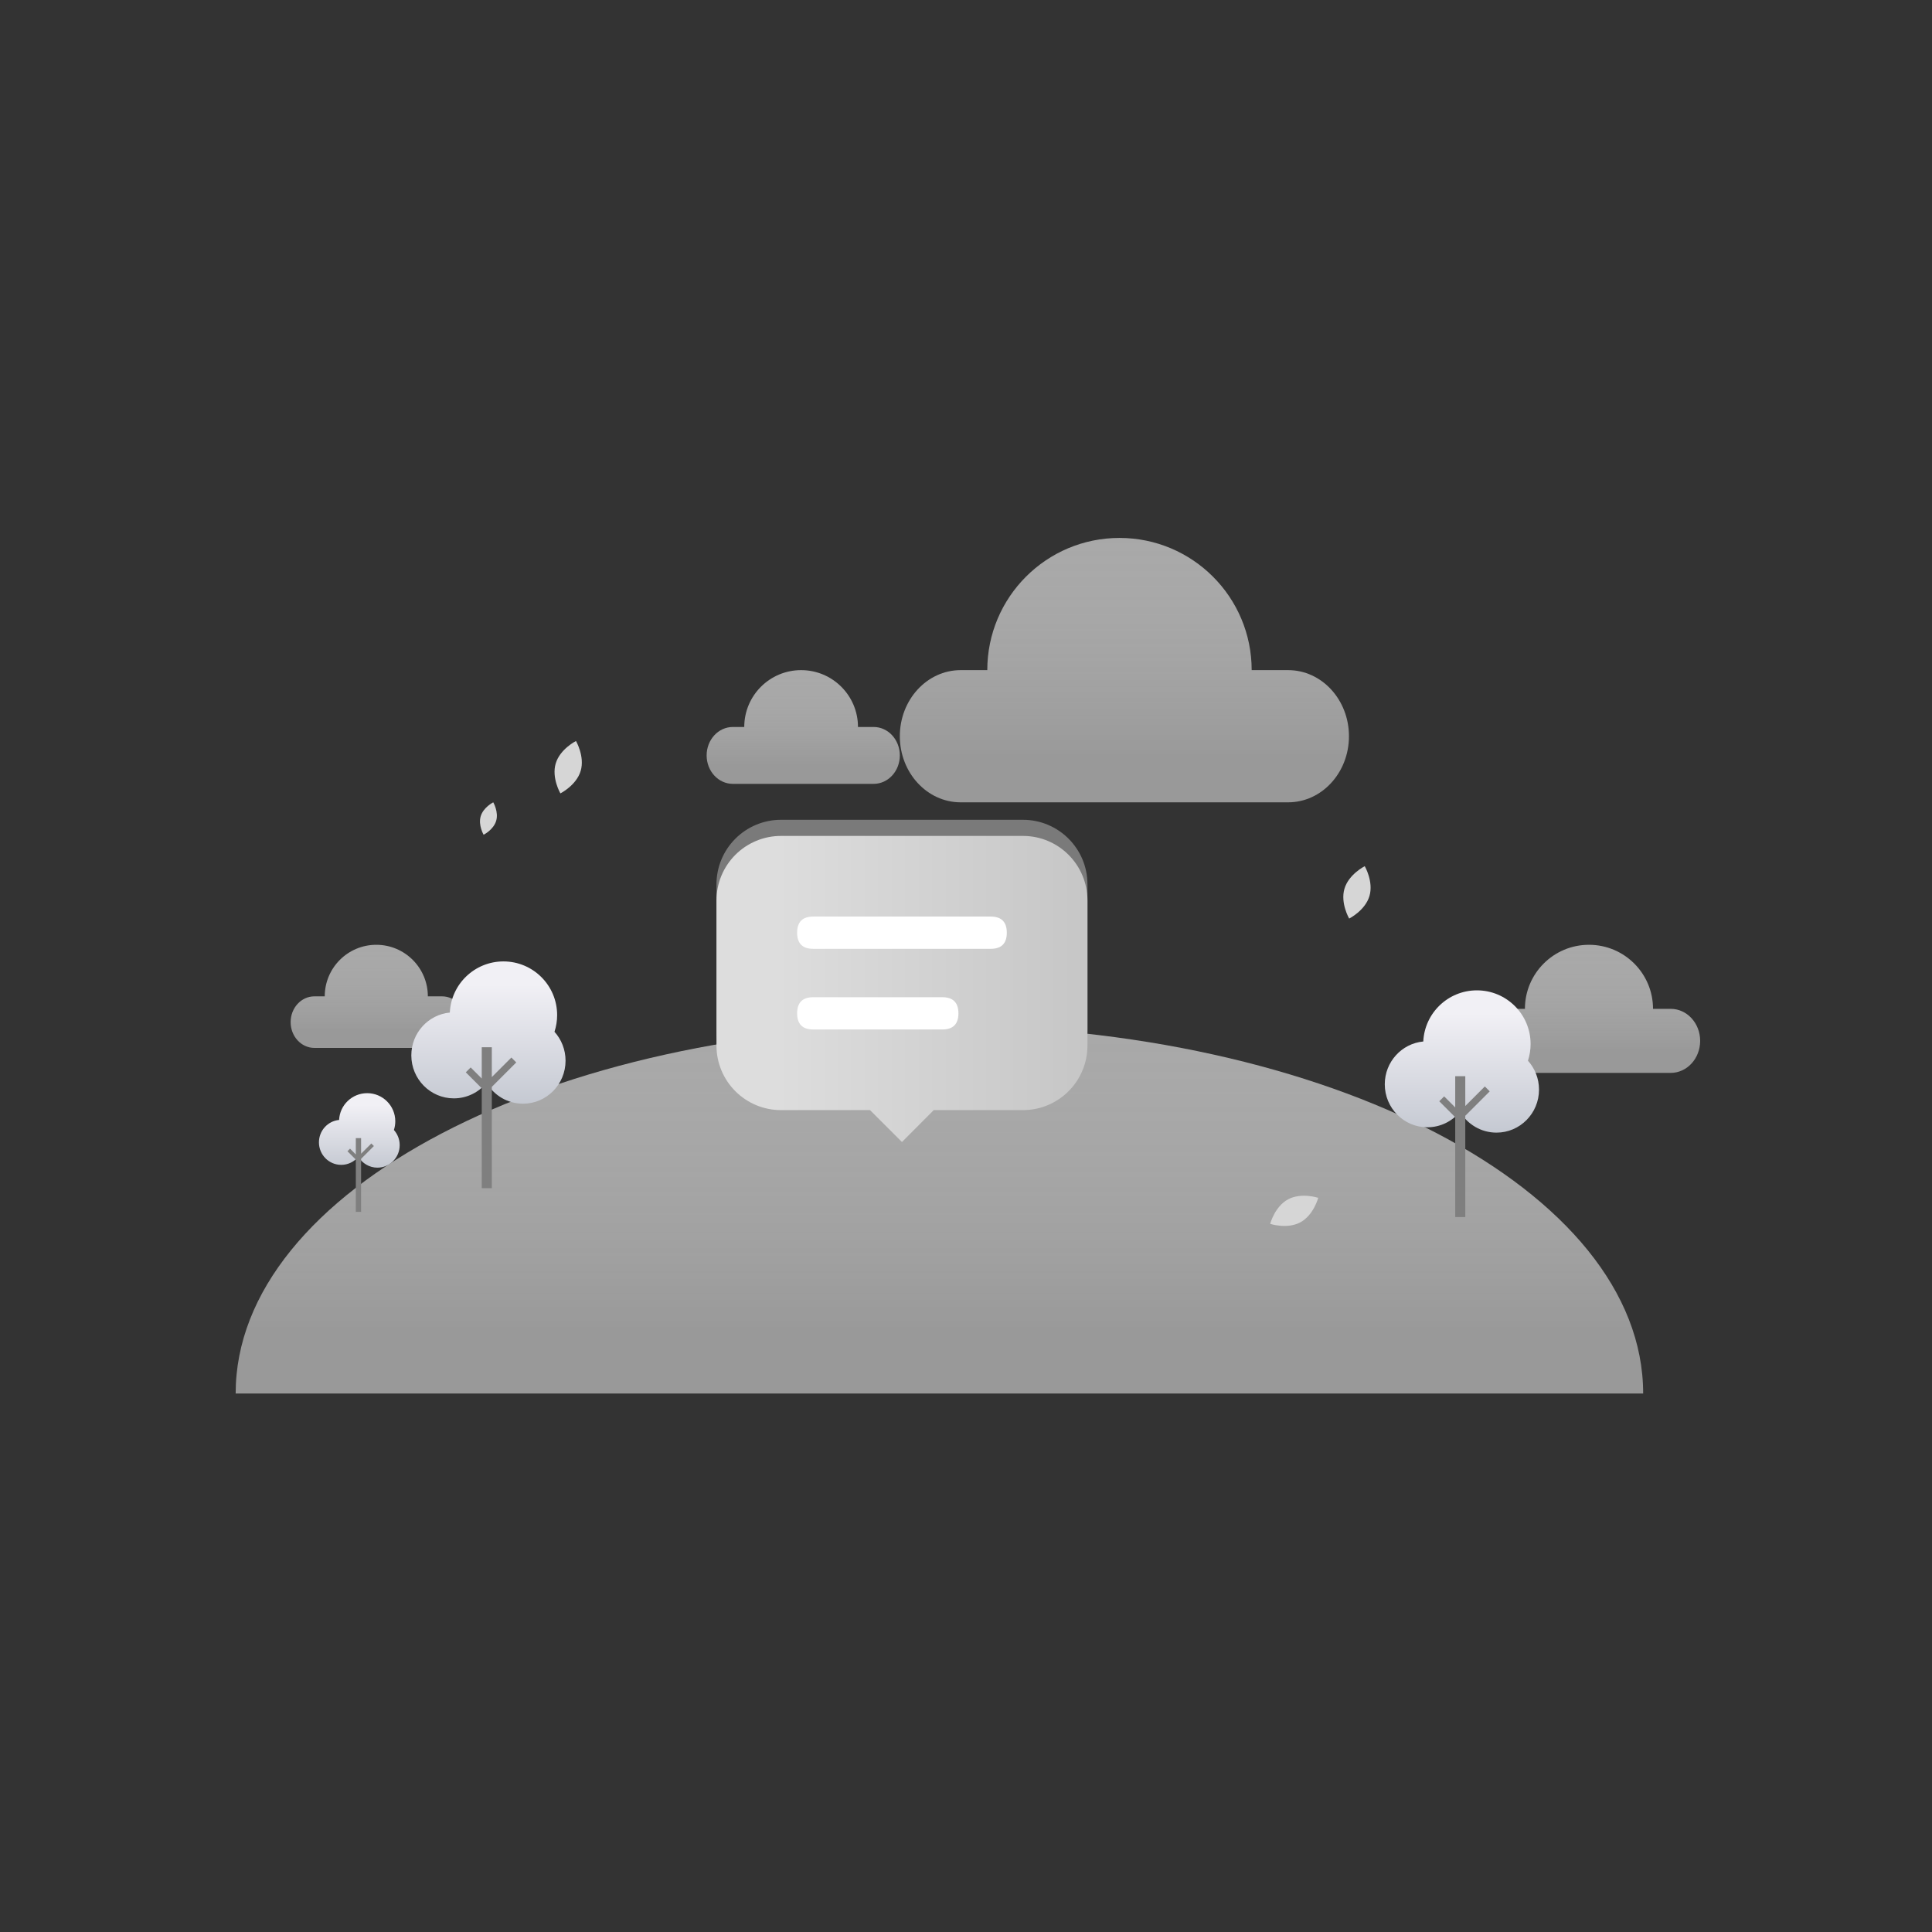 <?xml version="1.0" encoding="utf-8"?>
<!-- Generator: Adobe Illustrator 16.0.0, SVG Export Plug-In . SVG Version: 6.00 Build 0)  -->
<!DOCTYPE svg PUBLIC "-//W3C//DTD SVG 1.1//EN" "http://www.w3.org/Graphics/SVG/1.1/DTD/svg11.dtd">
<svg version="1.1" id="图层_1" xmlns="http://www.w3.org/2000/svg" xmlns:xlink="http://www.w3.org/1999/xlink" x="0px" y="0px"
	 width="1024px" height="1024px" viewBox="0 0 1024 1024" enable-background="new 0 0 1024 1024" xml:space="preserve">
<rect x="0" y="0" width="1024" height="1024" fill="#333333" stroke="none"/>
<linearGradient id="SVGID_1_" gradientUnits="userSpaceOnUse" x1="843.449" y1="568.656" x2="843.449" y2="500.762">
	<stop  offset="0.163" style="stop-color:#FFFFFF;stop-opacity:0.5"/>
	<stop  offset="1" style="stop-color:#C6C6C6;stop-opacity:0.8"/>
</linearGradient>
<path fill="url(#SVGID_1_)" d="M885.5,534.708h-9.366c0-18.748-15.198-33.947-33.947-33.947s-33.948,15.199-33.948,33.947h-6.84
	c-8.626,0-15.618,7.6-15.618,16.976c0,9.373,6.992,16.973,15.618,16.973H885.5c8.626,0,15.618-7.6,15.618-16.973
	C901.118,542.308,894.126,534.708,885.5,534.708z"/>
<linearGradient id="SVGID_2_" gradientUnits="userSpaceOnUse" x1="200.461" y1="555.412" x2="200.461" y2="500.762">
	<stop  offset="0.163" style="stop-color:#FFFFFF;stop-opacity:0.5"/>
	<stop  offset="1" style="stop-color:#C6C6C6;stop-opacity:0.8"/>
</linearGradient>
<path fill="url(#SVGID_2_)" d="M234.309,528.087h-7.539c0-15.091-12.234-27.325-27.325-27.325s-27.325,12.234-27.325,27.325h-5.508
	c-6.942,0-12.57,6.117-12.57,13.663c0,7.545,5.628,13.662,12.57,13.662h67.697c6.943,0,12.571-6.117,12.571-13.662
	C246.88,534.204,241.252,528.087,234.309,528.087z"/>
<linearGradient id="SVGID_3_" gradientUnits="userSpaceOnUse" x1="497.908" y1="738.593" x2="497.908" y2="543.593">
	<stop  offset="0.163" style="stop-color:#FFFFFF;stop-opacity:0.5"/>
	<stop  offset="1" style="stop-color:#C6C6C6;stop-opacity:0.8"/>
</linearGradient>
<path fill="url(#SVGID_3_)" d="M497.908,543.593c-206.002,0-373,87.305-373,195h746C870.908,630.897,703.91,543.593,497.908,543.593
	z"/>
<linearGradient id="SVGID_4_" gradientUnits="userSpaceOnUse" x1="258.879" y1="509.573" x2="258.879" y2="584.988">
	<stop  offset="0.163" style="stop-color:#F1F0F5"/>
	<stop  offset="1" style="stop-color:#C5C9D2"/>
</linearGradient>
<path fill="url(#SVGID_4_)" d="M293.889,546.864c0.908-2.782,1.404-5.749,1.404-8.834c0-15.717-12.74-28.457-28.456-28.457
	c-15.263,0-27.717,12.016-28.423,27.104c-11.449,1.087-20.408,10.827-20.408,22.687c0,12.586,10.092,22.791,22.541,22.791
	c6.972,0,13.203-3.203,17.338-8.23c3.941,6.628,11.122,11.063,19.328,11.063c12.448,0,22.54-10.203,22.54-22.791
	C299.753,556.292,297.531,550.912,293.889,546.864z"/>
<polygon fill="#7F7F7F" points="273.627,563.11 271.033,560.519 260.672,570.88 260.672,555.073 255.338,555.073 255.338,571.634 
	249.473,565.768 246.88,568.36 255.338,576.819 255.338,629.739 260.672,629.739 260.672,576.065 "/>
<linearGradient id="SVGID_5_" gradientUnits="userSpaceOnUse" x1="774.836" y1="524.904" x2="774.836" y2="600.319">
	<stop  offset="0.163" style="stop-color:#F1F0F5"/>
	<stop  offset="1" style="stop-color:#C5C9D2"/>
</linearGradient>
<path fill="url(#SVGID_5_)" d="M809.846,562.195c0.907-2.782,1.405-5.749,1.405-8.834c0-15.717-12.741-28.457-28.457-28.457
	c-15.264,0-27.717,12.016-28.424,27.104c-11.447,1.087-20.408,10.827-20.408,22.687c0,12.586,10.092,22.791,22.541,22.791
	c6.973,0,13.203-3.203,17.338-8.23c3.943,6.628,11.123,11.063,19.329,11.063c12.448,0,22.54-10.203,22.54-22.791
	C815.71,571.623,813.489,566.243,809.846,562.195z"/>
<polygon fill="#7F7F7F" points="789.583,578.441 786.991,575.85 776.629,586.211 776.629,570.404 771.296,570.404 771.296,586.965 
	765.43,581.099 762.837,583.691 771.296,592.15 771.296,645.07 776.629,645.07 776.629,591.396 "/>
<linearGradient id="SVGID_6_" gradientUnits="userSpaceOnUse" x1="190.446" y1="579.399" x2="190.446" y2="618.884">
	<stop  offset="0.163" style="stop-color:#F1F0F5"/>
	<stop  offset="1" style="stop-color:#C5C9D2"/>
</linearGradient>
<path fill="url(#SVGID_6_)" d="M208.776,598.924c0.476-1.457,0.735-3.01,0.735-4.626c0-8.229-6.67-14.898-14.898-14.898
	c-7.992,0-14.512,6.291-14.883,14.19c-5.993,0.569-10.685,5.669-10.685,11.879c0,6.589,5.284,11.932,11.802,11.932
	c3.65,0,6.913-1.677,9.078-4.31c2.063,3.471,5.822,5.793,10.119,5.793c6.518,0,11.802-5.343,11.802-11.934
	C211.847,603.859,210.684,601.043,208.776,598.924z"/>
<polygon fill="#7F7F7F" points="198.168,607.43 196.811,606.072 191.385,611.497 191.385,603.222 188.592,603.222 188.592,611.892 
	185.521,608.821 184.164,610.178 188.592,614.607 188.592,642.314 191.385,642.314 191.385,614.213 "/>
<linearGradient id="SVGID_7_" gradientUnits="userSpaceOnUse" x1="595.953" y1="425.247" x2="595.953" y2="285.115">
	<stop  offset="0.163" style="stop-color:#FFFFFF;stop-opacity:0.5"/>
	<stop  offset="1" style="stop-color:#C6C6C6;stop-opacity:0.8"/>
</linearGradient>
<path fill="url(#SVGID_7_)" d="M682.744,355.181h-19.331c0-38.696-31.369-70.065-70.065-70.065s-70.066,31.37-70.066,70.065h-14.12
	c-17.802,0-32.233,15.686-32.233,35.034s14.432,35.033,32.233,35.033h173.583c17.804,0,32.234-15.685,32.234-35.033
	S700.548,355.181,682.744,355.181z"/>
<linearGradient id="SVGID_8_" gradientUnits="userSpaceOnUse" x1="425.729" y1="415.457" x2="425.729" y2="355.181">
	<stop  offset="0.163" style="stop-color:#FFFFFF;stop-opacity:0.5"/>
	<stop  offset="1" style="stop-color:#C6C6C6;stop-opacity:0.8"/>
</linearGradient>
<path fill="url(#SVGID_8_)" d="M463.063,385.319h-8.315c0-16.645-13.493-30.138-30.138-30.138
	c-16.646,0-30.139,13.493-30.139,30.138h-6.074c-7.657,0-13.865,6.747-13.865,15.07s6.208,15.069,13.865,15.069h74.666
	c7.658,0,13.865-6.746,13.865-15.069S470.721,385.319,463.063,385.319z"/>
<path fill="#D6D6D6" d="M307.768,408.599c-2.281,7.667-10.745,11.914-10.745,11.914s-4.768-8.183-2.487-15.85
	c2.28-7.667,10.744-11.914,10.744-11.914S310.047,400.932,307.768,408.599z"/>
<path fill="#D6D6D6" d="M725.83,474.943c-2.279,7.667-10.744,11.914-10.744,11.914s-4.768-8.183-2.487-15.85
	c2.28-7.667,10.745-11.914,10.745-11.914S728.111,467.276,725.83,474.943z"/>
<path fill="#D6D6D6" d="M689.239,647.839c-7.034,3.81-16.022,0.828-16.022,0.828s2.415-9.157,9.448-12.968
	c7.034-3.808,16.022-0.826,16.022-0.826S696.272,644.03,689.239,647.839z"/>
<path fill="#D6D6D6" d="M262.976,435.06c-1.412,4.747-6.653,7.376-6.653,7.376s-2.951-5.066-1.539-9.813
	c1.412-4.747,6.652-7.376,6.652-7.376S264.387,430.313,262.976,435.06z"/>
<path fill="#7A7A7A" d="M413.943,434.506h128.235c18.886,0,34.195,15.309,34.195,34.195v76.941c0,18.887-15.31,34.197-34.195,34.197
	h-47.277l-16.841,16.9l-16.918-16.9h-47.199c-9.07,0-17.768-3.604-24.182-10.018c-6.412-6.413-10.016-15.11-10.016-24.18v-76.941
	c0-9.07,3.604-17.767,10.016-24.18C396.176,438.107,404.873,434.506,413.943,434.506L413.943,434.506z M413.943,434.506"/>
<linearGradient id="SVGID_9_" gradientUnits="userSpaceOnUse" x1="379.746" y1="524.172" x2="576.374" y2="524.172">
	<stop  offset="0.163" style="stop-color:#DDDDDD"/>
	<stop  offset="1" style="stop-color:#C6C6C6"/>
</linearGradient>
<path fill="url(#SVGID_9_)" d="M413.943,443.055h128.235c18.886,0,34.195,15.31,34.195,34.196v76.939
	c0,9.069-3.602,17.768-10.017,24.182c-6.412,6.412-15.109,10.016-24.179,10.016h-47.277l-16.841,16.901l-16.918-16.901h-47.199
	c-9.07,0-17.768-3.604-24.182-10.016c-6.412-6.414-10.016-15.112-10.016-24.182v-76.939c0-9.069,3.604-17.768,10.016-24.181
	C396.176,446.658,404.873,443.055,413.943,443.055L413.943,443.055z M413.943,443.055"/>
<path fill="#FFFFFF" d="M431.041,485.799h94.039c5.699,0,8.548,2.85,8.548,8.55c0,5.699-2.849,8.549-8.548,8.549h-94.039
	c-5.699,0-8.549-2.85-8.549-8.549C422.492,488.649,425.342,485.799,431.041,485.799L431.041,485.799z M431.041,485.799"/>
<path fill="#FFFFFF" d="M431.041,528.545h68.393c5.697,0,8.549,2.85,8.549,8.548c0,5.699-2.852,8.55-8.549,8.55h-68.393
	c-5.699,0-8.549-2.851-8.549-8.55C422.492,531.395,425.342,528.545,431.041,528.545L431.041,528.545z M431.041,528.545"/>
</svg>
